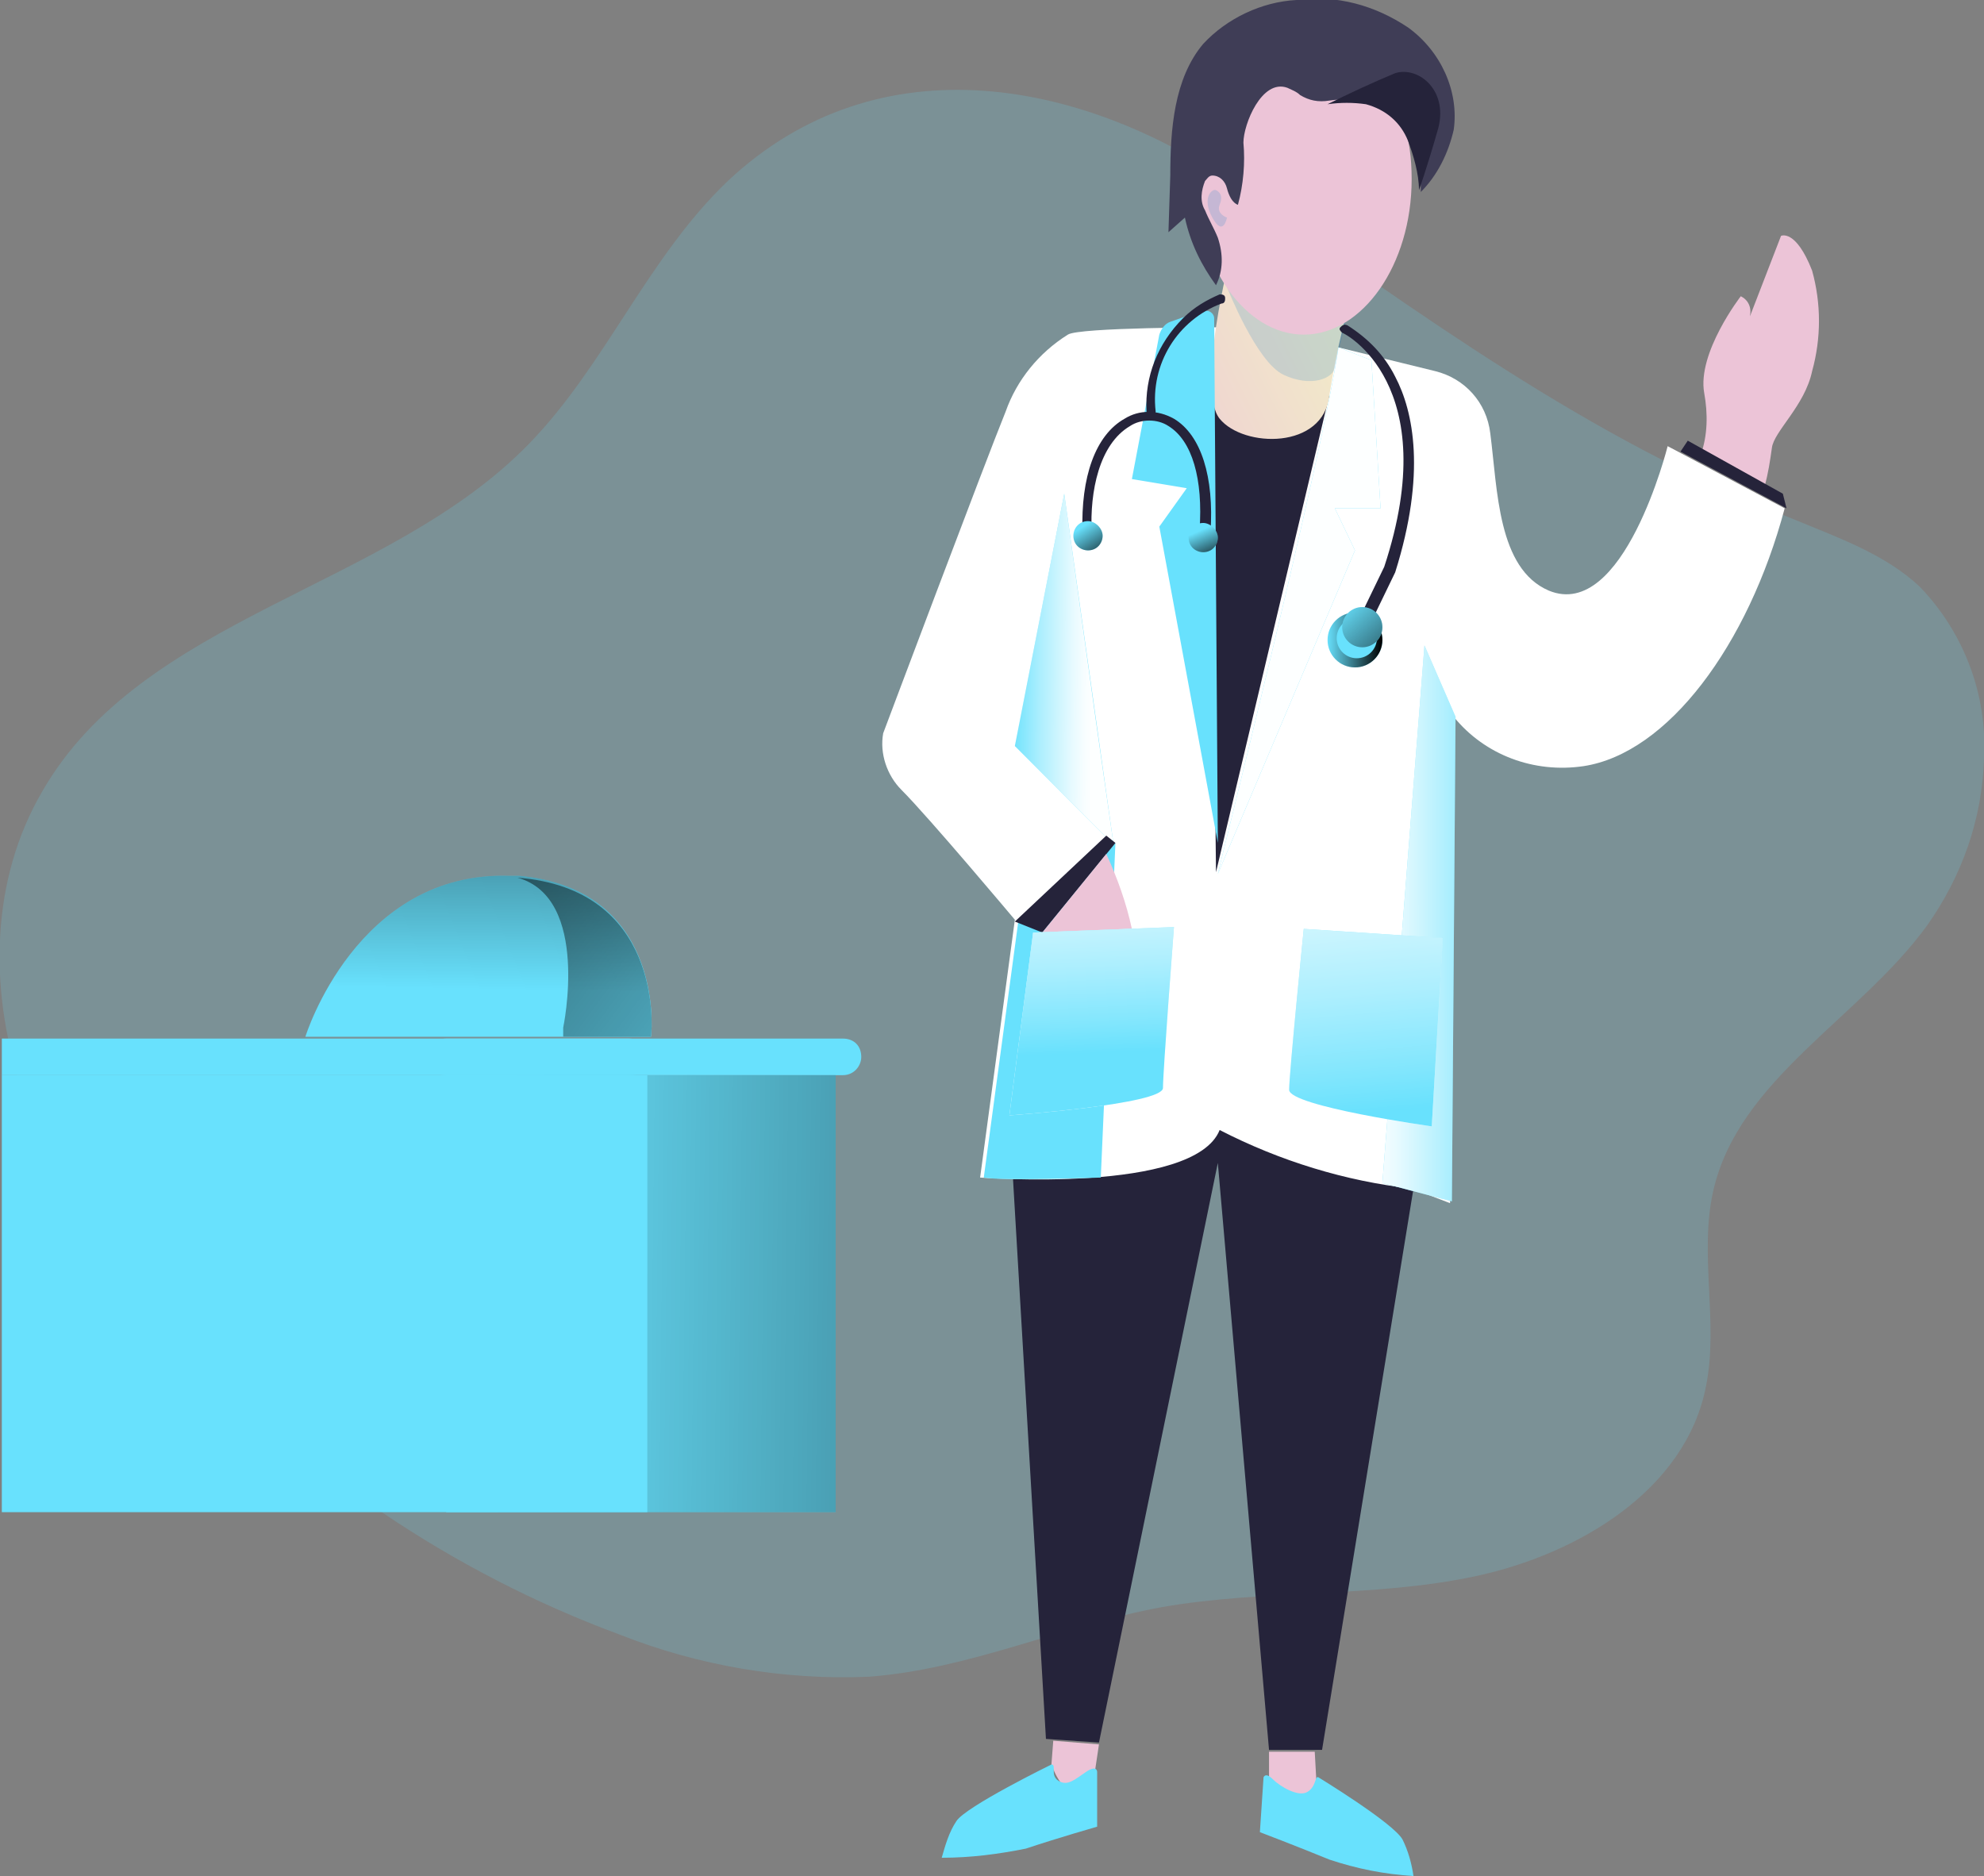<?xml version="1.0" encoding="utf-8"?>
<!-- Generator: Adobe Illustrator 24.3.0, SVG Export Plug-In . SVG Version: 6.00 Build 0)  -->
<svg version="1.1" id="Layer_1" xmlns="http://www.w3.org/2000/svg" xmlns:xlink="http://www.w3.org/1999/xlink" x="0px" y="0px"
	 width="108.5px" height="102.6px" viewBox="0 0 108.5 102.6" style="enable-background:new 0 0 108.5 102.6;" xml:space="preserve"
	>
<rect x="0" y="0" width="108.5" height="102.6" fill="#808080" stroke="none"/>
<path style="opacity:0.18;fill:#68E1FD;enable-background:new    ;" d="M39.8,9.9c-4.4,4.2-6.7,10.1-10.9,14.4
	c-7.7,7.9-21.1,9.4-26.6,19c-2.8,4.8-2.9,10.7-1.2,16s5,9.8,8.7,13.9c6.7,7.2,14.9,12.8,24.1,16.2c4.3,1.7,9,2.5,13.6,2.3
	c5.5-0.4,10.6-2.8,16-3.8c5.7-1,11.6-0.5,17.2-1.7s11.5-4.7,12.6-10.4c0.7-3.5-0.4-7.2,0.4-10.7c1.4-6.1,8-9.4,11.7-14.5
	c1.9-2.7,3-5.8,3.1-9.1c0.2-3.5-1.1-6.9-3.5-9.4c-1.9-1.8-4.5-2.7-6.9-3.7C86.8,24,77.6,17.1,67.8,10.3C59.4,4.4,48.1,2.1,39.8,9.9z
	"/>
<path style="fill:#25233A;" d="M55.4,64.5l1.8,30.6l2.9,0.2l6.5-31.7l2.8,32.1h2.9L77.3,65L66.6,59L55.4,64.5z"/>
<linearGradient id="SVGID_1_" gradientUnits="userSpaceOnUse" x1="-492.886" y1="422.316" x2="-492.343" y2="420.938" gradientTransform="matrix(6.495 0 0 -13.819 3307.672 5911.27)">
	<stop  offset="0" style="stop-color:#ECC4D7"/>
	<stop  offset="0.42" style="stop-color:#EFD4D1"/>
	<stop  offset="1" style="stop-color:#F2EAC9"/>
</linearGradient>
<path style="fill:url(#SVGID_1_);" d="M93,24.9c0.4-1.1,0.4-2.3,0.2-3.4c-0.4-2.2,2-5.3,2-5.3c0.4,0.2,0.6,0.6,0.5,1.1l1.7-4.4
	c0,0,0.8-0.4,1.7,1.9c0.5,1.8,0.5,3.7,0,5.5c-0.4,1.9-2.1,3.3-2.2,4.2c-0.1,0.7-0.2,1.4-0.4,2.1L93,24.9z"/>
<path style="fill:#FFFFFF;" d="M66.6,17.9c0,0-7.6,0-8.2,0.4c-1.6,1-2.8,2.5-3.4,4.2c-1.1,2.7-6.7,17.6-6.7,17.6
	c-0.2,1.1,0.2,2.3,1,3.1c1.5,1.5,6.2,7.1,6.2,7.1l-1.9,14.1c0,0,11.7,0.9,13.1-2.6c3.3,1.7,6.9,2.8,10.5,3.2l2.1,0.8l0.2-26.6
	c1.7,2.1,4.4,3.1,7.1,2.7c4.6-0.7,9-6.6,11-14.1l-6.4-3.4c0,0-2.4,9.6-6.5,7.9c-2.8-1.2-2.8-5.5-3.2-8.6c-0.2-1.7-1.4-3-3-3.4
	L73.2,19L66.6,17.9z"/>
<path style="fill:#68E1FD;" d="M61,46.1l-0.8,18.3c0,0-5.3,0.2-6.4,0l1.9-14.1L61,46.1z"/>
<linearGradient id="SVGID_2_" gradientUnits="userSpaceOnUse" x1="-502.337" y1="432.592" x2="-501.337" y2="432.592" gradientTransform="matrix(7.28 0 0 -18.405 3727.482 8017.377)">
	<stop  offset="1.000000e-02" style="stop-color:#FFFFFF;stop-opacity:0"/>
	<stop  offset="0.13" style="stop-color:#FFFFFF;stop-opacity:0.169"/>
	<stop  offset="0.37" style="stop-color:#FFFFFF;stop-opacity:0.459"/>
	<stop  offset="0.59" style="stop-color:#FFFFFF;stop-opacity:0.678"/>
	<stop  offset="0.77" style="stop-color:#FFFFFF;stop-opacity:0.851"/>
	<stop  offset="0.91" style="stop-color:#FFFFFF;stop-opacity:0.949"/>
	<stop  offset="1" style="stop-color:#FFFFFF;stop-opacity:0.988"/>
</linearGradient>
<path style="fill:url(#SVGID_2_);" d="M61,46.1l-0.8,18.3c0,0-5.3,0.2-6.4,0l1.9-14.1L61,46.1z"/>
<path style="fill:#68E1FD;" d="M79.6,39.2l-1.7-3.9l-2.3,29.4l3.8,1L79.6,39.2z"/>
<linearGradient id="SVGID_3_" gradientUnits="userSpaceOnUse" x1="-436.155" y1="440.074" x2="-437.947" y2="440.067" gradientTransform="matrix(3.972 0 0 -30.448 1814.234 13449.842)">
	<stop  offset="1.000000e-02" style="stop-color:#FFFFFF;stop-opacity:0"/>
	<stop  offset="0.13" style="stop-color:#FFFFFF;stop-opacity:0.169"/>
	<stop  offset="0.37" style="stop-color:#FFFFFF;stop-opacity:0.459"/>
	<stop  offset="0.59" style="stop-color:#FFFFFF;stop-opacity:0.678"/>
	<stop  offset="0.77" style="stop-color:#FFFFFF;stop-opacity:0.851"/>
	<stop  offset="0.91" style="stop-color:#FFFFFF;stop-opacity:0.949"/>
	<stop  offset="1" style="stop-color:#FFFFFF;stop-opacity:0.988"/>
</linearGradient>
<path style="fill:url(#SVGID_3_);" d="M79.6,39.2l-1.7-3.9l-2.3,29.4l3.8,1L79.6,39.2z"/>
<path style="fill:#25233A;" d="M66.2,20.8c0,0,4.2,2.8,6.5,0.8l-6.2,26.1L66.2,20.8z"/>
<linearGradient id="SVGID_4_" gradientUnits="userSpaceOnUse" x1="-514.971" y1="416.519" x2="-513.474" y2="417.447" gradientTransform="matrix(8.261 0 0 -10.152 4313.998 4254.669)">
	<stop  offset="0" style="stop-color:#ECC4D7"/>
	<stop  offset="0.42" style="stop-color:#EFD4D1"/>
	<stop  offset="1" style="stop-color:#F2EAC9"/>
</linearGradient>
<path style="fill:url(#SVGID_4_);" d="M67.3,13.9c0,0-1.9,7.4-0.6,9s5.7,1.7,6-1.3c0.4-2.4,0.9-4.8,1.8-7L67.3,13.9z"/>
<linearGradient id="SVGID_5_" gradientUnits="userSpaceOnUse" x1="-490.765" y1="379.674" x2="-492.673" y2="380.562" gradientTransform="matrix(6.833 0 0 -5.109 3479.354 1977.159)">
	<stop  offset="0" style="stop-color:#183866"/>
	<stop  offset="1" style="stop-color:#1A7FC1"/>
</linearGradient>
<path style="opacity:0.19;fill:url(#SVGID_5_);enable-background:new    ;" d="M67.1,15.7c0,0,1.6,4.1,3.1,4.8s2.7,0.2,2.8-0.4
	s0.9-3.7,0.9-3.7L67.1,15.7z"/>
<linearGradient id="SVGID_6_" gradientUnits="userSpaceOnUse" x1="-534.191" y1="428.233" x2="-533.191" y2="428.233" gradientTransform="matrix(11.844 0 0 -14.957 6409.101 6415.966)">
	<stop  offset="0" style="stop-color:#ECC4D7"/>
	<stop  offset="0.42" style="stop-color:#EFD4D1"/>
	<stop  offset="1" style="stop-color:#F2EAC9"/>
</linearGradient>
<path style="fill:url(#SVGID_6_);" d="M77.2,9.8c0,4.7-2.7,8.5-5.9,8.5s-5.9-3.8-5.9-8.5s2.9-6.4,6.2-6.4S77.2,5.1,77.2,9.8z"/>
<path style="fill:#3F3D56;" d="M79.5,7.1c-0.3,1.3-0.9,2.5-1.8,3.4c0-0.1,0-0.2,0-0.3c0-0.9-0.3-1.9-0.6-2.7c-0.4-1-1.2-1.7-2.3-2
	c-0.7-0.1-1.4-0.1-2.1,0c-0.6,0.1-1.1,0-1.6-0.3c-0.2-0.2-0.5-0.3-0.7-0.4c-1.4-0.5-2.4,2-2.4,3c0.1,1.1,0,2.3-0.3,3.4
	c-0.3-0.1-0.5-0.5-0.6-0.9s-0.4-0.7-0.8-0.7c-0.2,0-0.3,0.2-0.4,0.3c-0.2,0.5-0.3,1.1,0,1.6c0.2,0.5,0.5,1,0.7,1.5
	c0.3,0.9,0.3,1.8-0.1,2.6c-0.8-1.1-1.4-2.3-1.7-3.7l-0.9,0.8L64,9.6c0-2.5,0.2-5.3,1.8-7.2C67.1,1,69,0.1,70.9,0
	c2.2-0.3,4.3,0.3,6.1,1.5C78.8,2.8,79.8,5,79.5,7.1z"/>
<path style="fill:#25233A;" d="M78.6,7.2c-0.6,2.1-1,3.2-1,3.2c0-0.9-0.3-1.9-0.6-2.7c-0.4-1-1.2-1.7-2.3-2c-0.7-0.1-1.4-0.1-2.1,0
	c1.2-0.6,2.5-1.2,3.7-1.7C77.6,3.6,79.3,5,78.6,7.2z"/>
<linearGradient id="SVGID_7_" gradientUnits="userSpaceOnUse" x1="21.932" y1="267.626" x2="20.248" y2="267.93" gradientTransform="matrix(1.005 0 0 -1.939 68.895 538.708)">
	<stop  offset="0" style="stop-color:#183866"/>
	<stop  offset="1" style="stop-color:#1A7FC1"/>
</linearGradient>
<path style="opacity:0.19;fill:url(#SVGID_7_);enable-background:new    ;" d="M67.1,11.9c0,0-0.6-0.2-0.4-0.7s0-0.7-0.2-0.8
	s-0.8,0.4-0.2,1.5S67.1,11.9,67.1,11.9z"/>
<path style="fill:#68E1FD;" d="M65.7,17L64,17.6c-0.3,0.1-0.5,0.4-0.6,0.7l-1.5,7.9l3,0.5l-1.5,2.1l3.2,17.3l-0.2-28.7
	c0-0.2-0.2-0.4-0.4-0.4C65.8,17,65.8,17,65.7,17z"/>
<path style="fill:#68E1FD;" d="M73.2,19l1.8,0.7l0.5,8.1H73l1.1,2.3l-7.5,17.7C66.6,47.7,72.3,25.1,73.2,19z"/>
<linearGradient id="SVGID_8_" gradientUnits="userSpaceOnUse" x1="-456.222" y1="439.503" x2="-453.577" y2="439.421" gradientTransform="matrix(4.649 0 0 -29.16 2196.579 12849.319)">
	<stop  offset="1.000000e-02" style="stop-color:#FFFFFF;stop-opacity:0"/>
	<stop  offset="0.13" style="stop-color:#FFFFFF;stop-opacity:0.169"/>
	<stop  offset="0.37" style="stop-color:#FFFFFF;stop-opacity:0.459"/>
	<stop  offset="0.59" style="stop-color:#FFFFFF;stop-opacity:0.678"/>
	<stop  offset="0.77" style="stop-color:#FFFFFF;stop-opacity:0.851"/>
	<stop  offset="0.91" style="stop-color:#FFFFFF;stop-opacity:0.949"/>
	<stop  offset="1" style="stop-color:#FFFFFF;stop-opacity:0.988"/>
</linearGradient>
<path style="fill:url(#SVGID_8_);" d="M65.7,17L64,17.6c-0.3,0.1-0.5,0.4-0.6,0.7l-1.5,7.9l3,0.5l-1.5,2.1l3.2,17.3l-0.2-28.7
	c0-0.2-0.2-0.4-0.4-0.4C65.8,17,65.8,17,65.7,17z"/>
<linearGradient id="SVGID_9_" gradientUnits="userSpaceOnUse" x1="-517.609" y1="439.788" x2="-518.811" y2="439.584" gradientTransform="matrix(9.044 0 0 -28.739 4772.287 12661.016)">
	<stop  offset="1.000000e-02" style="stop-color:#FFFFFF;stop-opacity:0"/>
	<stop  offset="0.13" style="stop-color:#FFFFFF;stop-opacity:0.169"/>
	<stop  offset="0.37" style="stop-color:#FFFFFF;stop-opacity:0.459"/>
	<stop  offset="0.59" style="stop-color:#FFFFFF;stop-opacity:0.678"/>
	<stop  offset="0.77" style="stop-color:#FFFFFF;stop-opacity:0.851"/>
	<stop  offset="0.91" style="stop-color:#FFFFFF;stop-opacity:0.949"/>
	<stop  offset="1" style="stop-color:#FFFFFF;stop-opacity:0.988"/>
</linearGradient>
<path style="fill:url(#SVGID_9_);" d="M73.2,19l1.8,0.7l0.5,8.1H73l1.1,2.3l-7.5,17.7C66.6,47.7,72.3,25.1,73.2,19z"/>
<path style="fill:#68E1FD;" d="M58.2,27l-2.7,13.8l5.4,5.4L58.2,27z"/>
<linearGradient id="SVGID_10_" gradientUnits="userSpaceOnUse" x1="-477.138" y1="433.31" x2="-476.314" y2="433.289" gradientTransform="matrix(5.421 0 0 -19.11 2641.824 8316.735)">
	<stop  offset="1.000000e-02" style="stop-color:#FFFFFF;stop-opacity:0"/>
	<stop  offset="0.13" style="stop-color:#FFFFFF;stop-opacity:0.169"/>
	<stop  offset="0.37" style="stop-color:#FFFFFF;stop-opacity:0.459"/>
	<stop  offset="0.59" style="stop-color:#FFFFFF;stop-opacity:0.678"/>
	<stop  offset="0.77" style="stop-color:#FFFFFF;stop-opacity:0.851"/>
	<stop  offset="0.91" style="stop-color:#FFFFFF;stop-opacity:0.949"/>
	<stop  offset="1" style="stop-color:#FFFFFF;stop-opacity:0.988"/>
</linearGradient>
<path style="fill:url(#SVGID_10_);" d="M58.2,27l-2.7,13.8l5.4,5.4l-1-7L58.2,27z"/>
<path style="fill:#25233A;" d="M61,46.1L57,51l-1.5-0.6l5-4.7L61,46.1z"/>
<linearGradient id="SVGID_11_" gradientUnits="userSpaceOnUse" x1="-464.585" y1="370.821" x2="-464.326" y2="369.261" gradientTransform="matrix(4.88 0 0 -4.351 2326.827 1665.317)">
	<stop  offset="0" style="stop-color:#ECC4D7"/>
	<stop  offset="0.42" style="stop-color:#EFD4D1"/>
	<stop  offset="1" style="stop-color:#F2EAC9"/>
</linearGradient>
<path style="fill:url(#SVGID_11_);" d="M60.5,46.7c0.6,1.3,1.1,2.7,1.4,4.1L57,51L60.5,46.7z"/>
<path style="fill:#FFFFFF;" d="M56.5,51l7.7-0.3c0,0-0.6,7.9-0.6,8.8S55.2,61,55.2,61L56.5,51z"/>
<path style="fill:#FFFFFF;" d="M78.9,51.3l-7.6-0.5c0,0-0.8,7.9-0.8,8.8s7.8,2,7.8,2L78.9,51.3z"/>
<path style="fill:#68E1FD;" d="M56.5,51l7.7-0.3c0,0-0.6,7.9-0.6,8.8S55.2,61,55.2,61L56.5,51z"/>
<linearGradient id="SVGID_12_" gradientUnits="userSpaceOnUse" x1="-519.494" y1="417.5" x2="-519.54" y2="418.8" gradientTransform="matrix(9 0 0 -10.29 4735.238 4353.816)">
	<stop  offset="1.000000e-02" style="stop-color:#FFFFFF;stop-opacity:0"/>
	<stop  offset="0.13" style="stop-color:#FFFFFF;stop-opacity:0.169"/>
	<stop  offset="0.37" style="stop-color:#FFFFFF;stop-opacity:0.459"/>
	<stop  offset="0.59" style="stop-color:#FFFFFF;stop-opacity:0.678"/>
	<stop  offset="0.77" style="stop-color:#FFFFFF;stop-opacity:0.851"/>
	<stop  offset="0.91" style="stop-color:#FFFFFF;stop-opacity:0.949"/>
	<stop  offset="1" style="stop-color:#FFFFFF;stop-opacity:0.988"/>
</linearGradient>
<path style="fill:url(#SVGID_12_);" d="M56.5,51l7.7-0.3c0,0-0.6,7.9-0.6,8.8S55.2,61,55.2,61L56.5,51z"/>
<path style="fill:#68E1FD;" d="M78.9,51.3l-7.6-0.5c0,0-0.8,7.9-0.8,8.8s7.8,2,7.8,2L78.9,51.3z"/>
<linearGradient id="SVGID_13_" gradientUnits="userSpaceOnUse" x1="-514.764" y1="418.743" x2="-514.882" y2="420.433" gradientTransform="matrix(8.393 0 0 -10.771 4395.489 4571.289)">
	<stop  offset="1.000000e-02" style="stop-color:#FFFFFF;stop-opacity:0"/>
	<stop  offset="0.13" style="stop-color:#FFFFFF;stop-opacity:0.169"/>
	<stop  offset="0.37" style="stop-color:#FFFFFF;stop-opacity:0.459"/>
	<stop  offset="0.59" style="stop-color:#FFFFFF;stop-opacity:0.678"/>
	<stop  offset="0.77" style="stop-color:#FFFFFF;stop-opacity:0.851"/>
	<stop  offset="0.91" style="stop-color:#FFFFFF;stop-opacity:0.949"/>
	<stop  offset="1" style="stop-color:#FFFFFF;stop-opacity:0.988"/>
</linearGradient>
<path style="fill:url(#SVGID_13_);" d="M78.9,51.3l-7.6-0.5c0,0-0.8,7.9-0.8,8.8s7.8,2,7.8,2L78.9,51.3z"/>
<path style="fill:#25233A;" d="M91.9,24.7l0.4-0.6l5.2,2.9l0.2,0.8L91.9,24.7z"/>
<path style="fill:#25233A;" d="M63,22.8c-0.1,0-0.3-0.1-0.3-0.3c-0.1-1.9,0.6-3.7,2-5.1c0.6-0.6,1.3-1,2-1.3c0.1,0,0.3,0,0.3,0.2
	c0,0.1,0,0.3-0.2,0.3l0,0c-2.4,0.9-3.9,3.3-3.6,5.9C63.2,22.7,63.1,22.8,63,22.8C63,22.8,63,22.8,63,22.8L63,22.8z"/>
<path style="fill:#25233A;" d="M65.9,29.3L65.9,29.3c-0.2,0-0.3-0.1-0.3-0.3c0,0,0,0,0,0c0.2-2.8-0.4-4.9-1.7-5.7
	c-0.6-0.4-1.5-0.4-2.1,0c-1.7,1-2.2,3.6-2.1,5.8c0,0.1-0.1,0.3-0.2,0.3c-0.1,0-0.3-0.1-0.3-0.2c0,0,0,0,0-0.1
	c-0.1-3,0.7-5.3,2.3-6.2c0.8-0.5,1.8-0.5,2.7,0c1.5,0.9,2.2,3.2,2,6.2C66.2,29.2,66,29.3,65.9,29.3z"/>
<path style="fill:#68E1FD;" d="M60.3,29.3c0,0.4-0.3,0.8-0.8,0.8c-0.4,0-0.8-0.3-0.8-0.8c0-0.4,0.3-0.8,0.8-0.8l0,0
	C59.9,28.5,60.3,28.9,60.3,29.3C60.3,29.3,60.3,29.3,60.3,29.3z"/>
<path style="fill:#68E1FD;" d="M66.6,29.4c0,0.4-0.3,0.8-0.8,0.8c-0.4,0-0.8-0.3-0.8-0.8c0-0.4,0.3-0.8,0.8-0.8l0,0l0,0
	C66.2,28.6,66.6,29,66.6,29.4z"/>
<linearGradient id="SVGID_14_" gradientUnits="userSpaceOnUse" x1="-206.806" y1="227.006" x2="-205.918" y2="225.656" gradientTransform="matrix(1.548 0 0 -1.548 379.326 380.229)">
	<stop  offset="0" style="stop-color:#000000;stop-opacity:0"/>
	<stop  offset="0.99" style="stop-color:#000000"/>
</linearGradient>
<path style="fill:url(#SVGID_14_);" d="M60.3,29.3c0,0.4-0.3,0.8-0.8,0.8c-0.4,0-0.8-0.3-0.8-0.8c0-0.4,0.3-0.8,0.8-0.8l0,0
	C59.9,28.5,60.3,28.9,60.3,29.3C60.3,29.3,60.3,29.3,60.3,29.3z"/>
<linearGradient id="SVGID_15_" gradientUnits="userSpaceOnUse" x1="-206.701" y1="226.941" x2="-206.167" y2="225.708" gradientTransform="matrix(1.548 0 0 -1.548 385.608 380.323)">
	<stop  offset="0" style="stop-color:#000000;stop-opacity:0"/>
	<stop  offset="0.99" style="stop-color:#000000"/>
</linearGradient>
<path style="fill:url(#SVGID_15_);" d="M66.6,29.4c0,0.4-0.3,0.8-0.8,0.8c-0.4,0-0.8-0.3-0.8-0.8c0-0.4,0.3-0.8,0.8-0.8l0,0l0,0
	C66.2,28.6,66.6,29,66.6,29.4z"/>
<path style="fill:#25233A;" d="M74.5,34.5c-0.1,0-0.3-0.1-0.3-0.3c0,0,0-0.1,0-0.1l1.5-3.1C79,21,73.5,18.2,73.4,18.2
	c-0.1-0.1-0.2-0.2-0.1-0.3s0.2-0.2,0.4-0.1c1.1,0.7,2,1.6,2.6,2.8c1,1.9,1.7,5.3,0,10.7l0,0l-1.5,3.1C74.7,34.5,74.6,34.5,74.5,34.5
	z"/>
<circle style="fill:#68E1FD;" cx="74.1" cy="35" r="1.5"/>
<linearGradient id="SVGID_16_" gradientUnits="userSpaceOnUse" x1="-391.034" y1="336.115" x2="-390.034" y2="336.115" gradientTransform="matrix(3.016 0 0 -3.016 1251.949 1048.769)">
	<stop  offset="0" style="stop-color:#000000;stop-opacity:0"/>
	<stop  offset="0.99" style="stop-color:#000000"/>
</linearGradient>
<circle style="fill:url(#SVGID_16_);" cx="74.1" cy="35" r="1.5"/>
<circle style="fill:#68E1FD;" cx="74.2" cy="34.9" r="1.1"/>
<circle style="fill:#68E1FD;" cx="74.5" cy="34.3" r="1.1"/>
<linearGradient id="SVGID_17_" gradientUnits="userSpaceOnUse" x1="-505.567" y1="141.647" x2="-505.692" y2="138.722" gradientTransform="matrix(1.502 -1.502 -1.502 -1.502 1045.471 -513.468)">
	<stop  offset="0" style="stop-color:#000000;stop-opacity:0"/>
	<stop  offset="0.99" style="stop-color:#000000"/>
</linearGradient>
<circle style="fill:url(#SVGID_17_);" cx="74.5" cy="34.3" r="1.1"/>
<path style="fill:#68E1FD;" d="M46.1,58.8H24.4c-0.6,0-1-0.4-1-1c0,0,0,0,0,0l0,0c0-0.6,0.4-1,1-1h21.7c0.6,0,1,0.4,1,1l0,0
	C47.1,58.3,46.7,58.8,46.1,58.8C46.1,58.8,46.1,58.8,46.1,58.8L46.1,58.8z"/>
<path style="fill:#68E1FD;" d="M35.5,57.8c0,0.6-0.4,1-1,1H0.1v-2h34.3C35,56.8,35.4,57.2,35.5,57.8z"/>
<linearGradient id="SVGID_18_" gradientUnits="userSpaceOnUse" x1="-538.325" y1="283.795" x2="-538.226" y2="290.543" gradientTransform="matrix(12.69 0 0 -2.01 6873.127 617.278)">
	<stop  offset="0" style="stop-color:#000000;stop-opacity:0"/>
	<stop  offset="0.99" style="stop-color:#000000"/>
</linearGradient>
<path style="fill:url(#SVGID_18_);" d="M47.1,57.8c0,0.6-0.4,1-1,1H34.4c0.6,0,1-0.4,1-1s-0.4-1-1-1h11.7
	C46.7,56.8,47.1,57.2,47.1,57.8C47.1,57.8,47.1,57.8,47.1,57.8z"/>
<linearGradient id="SVGID_19_" gradientUnits="userSpaceOnUse" x1="-567.952" y1="280.588" x2="-567.984" y2="297.987" gradientTransform="matrix(35.338 0 0 -2 20087.842 612.764)">
	<stop  offset="0" style="stop-color:#000000;stop-opacity:0"/>
	<stop  offset="0.99" style="stop-color:#000000"/>
</linearGradient>
<path style="fill:url(#SVGID_19_);" d="M35.5,57.8c0,0.6-0.4,1-1,1H0.1v-2h34.3C35,56.8,35.4,57.2,35.5,57.8z"/>
<rect x="24.4" y="58.8" style="fill:#68E1FD;" width="21.3" height="23.9"/>
<linearGradient id="SVGID_20_" gradientUnits="userSpaceOnUse" x1="-557.448" y1="436.932" x2="-554.417" y2="436.894" gradientTransform="matrix(21.337 0 0 -23.88 11921.586 10504.533)">
	<stop  offset="0" style="stop-color:#000000;stop-opacity:0"/>
	<stop  offset="0.99" style="stop-color:#000000"/>
</linearGradient>
<rect x="24.4" y="58.8" style="fill:url(#SVGID_20_);" width="21.3" height="23.9"/>
<rect x="0.1" y="58.8" style="fill:#68E1FD;" width="35.3" height="23.9"/>
<linearGradient id="SVGID_21_" gradientUnits="userSpaceOnUse" x1="-347.983" y1="328.599" x2="-346.983" y2="328.599" gradientTransform="matrix(2.539 0 0 -2.832 957.861 1027.004)">
	<stop  offset="0" style="stop-color:#ECC4D7"/>
	<stop  offset="0.42" style="stop-color:#EFD4D1"/>
	<stop  offset="1" style="stop-color:#F2EAC9"/>
</linearGradient>
<path style="fill:url(#SVGID_21_);" d="M57.5,96.5l0.1-1.3l2.5,0.2l-0.3,2C59.8,97.4,58.5,99.2,57.5,96.5z"/>
<linearGradient id="SVGID_22_" gradientUnits="userSpaceOnUse" x1="-88.592" y1="341.072" x2="-87.592" y2="341.072" gradientTransform="matrix(2.62 0 0 -3.151 1017.093 1172.166)">
	<stop  offset="0" style="stop-color:#ECC4D7"/>
	<stop  offset="0.42" style="stop-color:#EFD4D1"/>
	<stop  offset="1" style="stop-color:#F2EAC9"/>
</linearGradient>
<path style="fill:url(#SVGID_22_);" d="M72,97.6l-0.1-1.8l-2.5,0V98C69.4,98,71,100.3,72,97.6z"/>
<path style="fill:#68E1FD;" d="M57.5,96.5c0,0-4.7,2.3-5.2,3.1c-0.4,0.6-0.6,1.3-0.8,2c1.6,0,3.1-0.2,4.6-0.5
	c1.8-0.6,3.9-1.2,3.9-1.2v-3c0,0,0-0.4-0.6,0s-1,0.8-1.5,0.5S57.8,96.5,57.5,96.5z"/>
<path style="fill:#68E1FD;" d="M72.1,97.2c0,0,4.1,2.5,4.6,3.4c0.3,0.6,0.5,1.3,0.6,2c-1.6-0.1-3.1-0.4-4.6-0.9
	c-1.7-0.7-3.8-1.5-3.8-1.5l0.2-3c0,0,0.1-0.3,0.5,0.1s1.4,1,1.9,0.7S71.9,97.1,72.1,97.2z"/>
<linearGradient id="SVGID_23_" gradientUnits="userSpaceOnUse" x1="-514.417" y1="383.187" x2="-513.417" y2="383.187" gradientTransform="matrix(8.526 0 0 -5.094 4454.271 2051.04)">
	<stop  offset="0" style="stop-color:#000000;stop-opacity:0"/>
	<stop  offset="0.99" style="stop-color:#000000"/>
</linearGradient>
<path style="fill:url(#SVGID_23_);" d="M57.5,96.5c0,0-4.7,2.3-5.2,3.1c-0.4,0.6-0.6,1.3-0.8,2c1.6,0,3.1-0.2,4.6-0.5
	c1.8-0.6,3.9-1.2,3.9-1.2v-3c0,0,0-0.4-0.6,0s-1,0.8-1.5,0.5S57.8,96.5,57.5,96.5z"/>
<linearGradient id="SVGID_24_" gradientUnits="userSpaceOnUse" x1="-513.111" y1="388.732" x2="-512.111" y2="388.732" gradientTransform="matrix(8.371 0 0 -5.544 4380.994 2255.038)">
	<stop  offset="0" style="stop-color:#000000;stop-opacity:0"/>
	<stop  offset="0.99" style="stop-color:#000000"/>
</linearGradient>
<path style="fill:url(#SVGID_24_);" d="M72.1,97.2c0,0,4.1,2.5,4.6,3.4c0.3,0.6,0.5,1.3,0.6,2c-1.6-0.1-3.1-0.4-4.6-0.9
	c-1.7-0.7-3.8-1.5-3.8-1.5l0.2-3c0,0,0.1-0.3,0.5,0.1s1.4,1,1.9,0.7S71.9,97.1,72.1,97.2z"/>
<path style="fill:#68E1FD;" d="M35.6,56.7L35.6,56.7l-18.9,0c0,0,2.8-9.1,11.2-8.8c0.2,0,0.3,0,0.5,0l0,0
	C36.1,48.6,35.7,56,35.6,56.7z"/>
<path style="fill:#68E1FD;" d="M35.6,56.7h-4.8l0-0.5c0,0,1.5-7.1-2.5-8.2C36.1,48.6,35.7,56,35.6,56.7z"/>
<linearGradient id="SVGID_25_" gradientUnits="userSpaceOnUse" x1="-553.583" y1="411.766" x2="-553.491" y2="414.284" gradientTransform="matrix(18.928 0 0 -8.797 10504.731 3676.388)">
	<stop  offset="0" style="stop-color:#000000;stop-opacity:0"/>
	<stop  offset="0.99" style="stop-color:#000000"/>
</linearGradient>
<path style="fill:url(#SVGID_25_);" d="M35.6,56.7L35.6,56.7l-18.9,0c0,0,2.8-9.1,11.2-8.8c0.2,0,0.3,0,0.5,0l0,0
	C36.1,48.6,35.7,56,35.6,56.7z"/>
<linearGradient id="SVGID_26_" gradientUnits="userSpaceOnUse" x1="-502.39" y1="409.801" x2="-507.699" y2="414.466" gradientTransform="matrix(7.298 0 0 -8.726 3712.617 3644.148)">
	<stop  offset="0" style="stop-color:#000000;stop-opacity:0"/>
	<stop  offset="0.99" style="stop-color:#000000"/>
</linearGradient>
<path style="fill:url(#SVGID_26_);" d="M35.6,56.7h-4.8l0-0.5c0,0,1.5-7.1-2.5-8.2C36.1,48.6,35.7,56,35.6,56.7z"/>
</svg>
